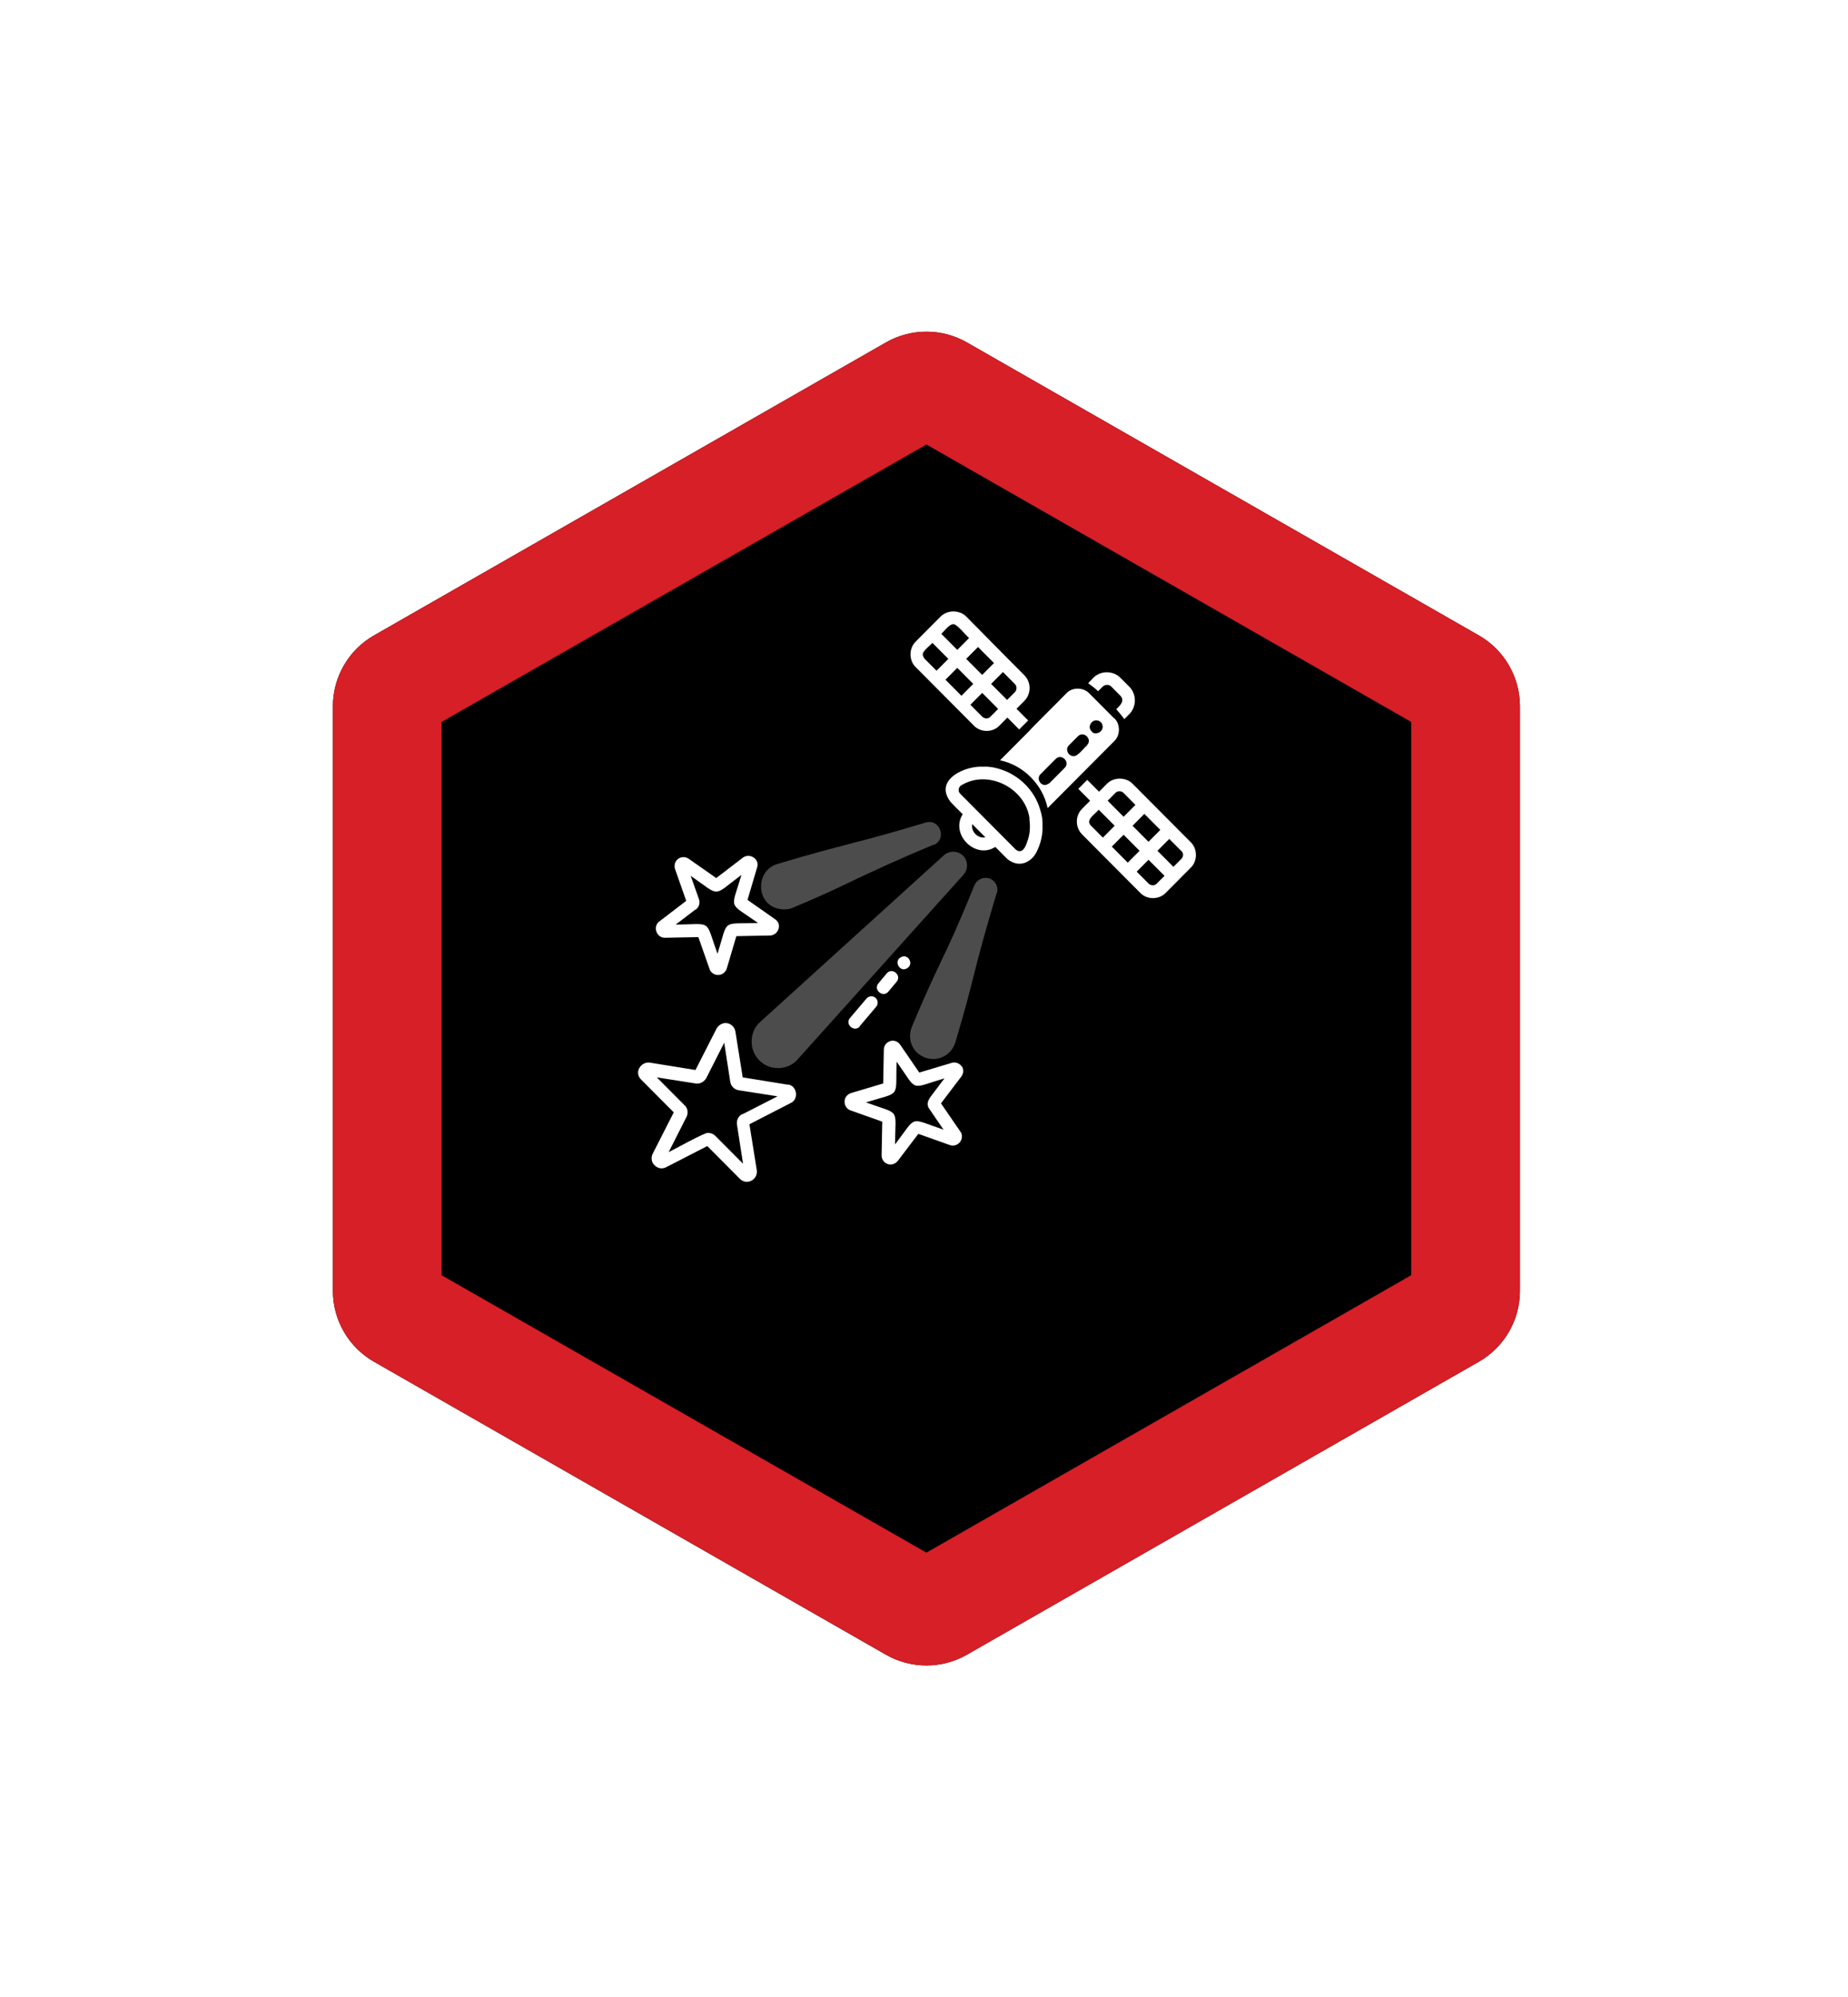 <svg width="136" height="147" viewBox="0 0 136 147" fill="none" xmlns="http://www.w3.org/2000/svg">
<g filter="url(#filter0_d_454_2738)">
<path d="M65.198 19.206C67.044 18.149 69.312 18.149 71.159 19.206L108.837 40.772C110.704 41.841 111.856 43.828 111.856 45.979V89.021C111.856 91.172 110.704 93.159 108.837 94.228L71.159 115.794C69.312 116.851 67.044 116.851 65.198 115.794L27.52 94.228C25.652 93.159 24.5 91.172 24.5 89.021V45.979C24.5 43.828 25.652 41.841 27.52 40.772L65.198 19.206Z" fill="black"/>
<path d="M67.185 22.677C67.8 22.325 68.556 22.325 69.172 22.677L106.85 44.243C107.472 44.6 107.856 45.262 107.856 45.979V89.021C107.856 89.738 107.472 90.4 106.85 90.757L69.172 112.322C68.556 112.675 67.8 112.675 67.185 112.322L29.506 90.757C28.884 90.4 28.5 89.738 28.5 89.021V45.979C28.5 45.262 28.884 44.6 29.506 44.243L67.185 22.677Z" stroke="#D61F26" stroke-width="8"/>
</g>
<g clip-path="url(#clip0_454_2738)">
<path d="M81.139 50.551C81.327 50.362 81.633 50.362 81.797 50.551L82.455 51.213C82.808 51.591 82.408 51.945 82.15 52.205C82.15 52.205 82.69 52.819 82.737 52.937L83.113 52.559C83.653 52.016 83.653 51.095 83.113 50.551L82.455 49.89C81.915 49.347 80.998 49.347 80.458 49.89L80.082 50.291C80.082 50.291 80.599 50.646 80.81 50.882L81.116 50.575L81.139 50.551Z" fill="white"/>
<path d="M81.985 52.867L80.152 51.024C79.706 50.575 78.907 50.575 78.484 51.024C78.131 51.402 75.923 53.575 75.735 53.812L73.597 55.961C75.312 56.316 76.745 57.756 77.097 59.481L82.008 54.544C82.455 54.119 82.455 53.292 82.008 52.867H81.985ZM78.343 56.528L77.239 57.638C77.239 57.638 77.027 57.78 76.91 57.78C76.51 57.78 76.275 57.26 76.581 56.977L77.685 55.867C78.131 55.418 78.789 56.103 78.343 56.528ZM80.011 54.851C79.799 55.016 79.306 55.701 79.001 55.654C78.601 55.654 78.366 55.134 78.672 54.851L79.33 54.19C79.753 53.764 80.434 54.426 79.987 54.851H80.011ZM80.927 53.906C80.927 53.906 80.692 54.001 80.575 53.977C80.481 53.977 80.387 53.906 80.34 53.835C79.964 53.481 80.387 52.867 80.857 53.056C81.209 53.197 81.256 53.693 80.927 53.882V53.906Z" fill="white"/>
<path d="M76.722 60.568C76.722 60.237 76.652 59.93 76.558 59.623C76.158 58.182 74.984 57.024 73.55 56.599C73.174 56.481 72.775 56.41 72.376 56.434C71.036 56.339 68.757 57.379 69.909 58.961C69.909 59.008 70.801 59.883 70.848 59.93C69.909 61.418 71.788 63.284 73.245 62.339C73.315 62.386 74.161 63.284 74.208 63.284C74.279 63.331 74.326 63.379 74.396 63.402C75.171 63.851 76.017 63.379 76.346 62.575C76.605 62.032 76.746 61.394 76.722 60.78C76.722 60.78 76.722 60.615 76.722 60.544V60.568ZM72.516 61.63C71.976 61.749 71.436 61.205 71.553 60.662L72.516 61.63ZM75.594 61.961C75.477 62.339 75.219 62.906 74.749 62.528L71.788 59.552L70.66 58.418C70.496 58.253 70.519 57.969 70.707 57.827C72.634 56.599 75.406 57.946 75.759 60.19C75.759 60.213 75.759 60.237 75.759 60.284C75.759 60.284 75.759 60.308 75.759 60.331C75.829 60.851 75.806 61.418 75.594 61.961Z" fill="white"/>
<path d="M87.624 61.984L83.348 57.684C82.855 57.188 81.962 57.188 81.468 57.684L80.881 58.275L80.012 57.401L79.354 58.062C79.518 58.228 80.035 58.748 80.223 58.937L79.636 59.527C79.119 60.047 79.119 60.897 79.636 61.417C80.435 62.22 83.066 64.866 83.912 65.716C84.405 66.236 85.298 66.236 85.792 65.716L87.624 63.873C88.141 63.377 88.141 62.48 87.624 61.984ZM85.392 61.086L84.523 61.96L83.348 60.779L84.217 59.905L85.392 61.086ZM82.103 58.346C82.244 58.204 82.526 58.204 82.667 58.346L83.559 59.244L82.69 60.118L81.515 58.937L82.103 58.346ZM80.27 60.755C79.871 60.33 80.599 59.929 80.858 59.598L82.032 60.779L81.163 61.653L80.27 60.755ZM81.821 62.315L82.69 61.441L83.865 62.622L82.996 63.496L81.821 62.315ZM85.11 65.055C84.969 65.196 84.711 65.196 84.546 65.055L83.653 64.157L84.523 63.283L85.698 64.464L85.11 65.055ZM86.943 63.212L86.356 63.803L85.181 62.622L86.05 61.748L86.943 62.645C87.107 62.787 87.107 63.047 86.943 63.212Z" fill="white"/>
<path d="M74.796 52.181L75.383 51.59C75.9 51.071 75.9 50.22 75.383 49.701L74.161 48.472L71.107 45.378C70.613 44.882 69.721 44.882 69.227 45.378L67.394 47.22C66.878 47.717 66.878 48.614 67.394 49.11L71.671 53.409C72.164 53.929 73.057 53.929 73.55 53.409L74.138 52.819L75.007 53.693L75.665 53.031L74.796 52.157V52.181ZM73.151 48.803L72.282 49.677L71.107 48.496L71.976 47.622L73.151 48.803ZM70.144 45.945C70.379 45.874 71.06 46.748 71.318 46.961L70.449 47.835L69.274 46.654C69.439 46.512 69.885 45.921 70.144 45.945ZM68.029 48.472C68.029 48.472 67.911 48.307 67.911 48.189C67.864 47.929 68.475 47.504 68.616 47.315L69.791 48.496L68.922 49.37L68.029 48.472ZM69.58 50.031L70.449 49.157L71.624 50.339L70.754 51.213L69.58 50.031ZM72.869 52.772C72.728 52.913 72.47 52.913 72.305 52.772L71.412 51.874L72.282 51L73.456 52.181L72.869 52.772ZM74.114 51.52L72.939 50.339L73.809 49.465L74.702 50.362C74.843 50.528 74.843 50.764 74.702 50.929L74.114 51.52Z" fill="white"/>
<path d="M58.019 79.844L54.659 79.301L54.119 75.923C54.072 75.616 53.813 75.356 53.508 75.309C53.203 75.261 52.897 75.427 52.733 75.71L51.182 78.758L47.822 78.214C47.517 78.167 47.211 78.332 47.047 78.616C46.882 78.899 46.953 79.254 47.188 79.466L49.584 81.876L48.033 84.923C47.892 85.206 47.94 85.561 48.175 85.773C48.409 86.01 48.738 86.057 49.02 85.915L52.051 84.356L54.448 86.766C54.683 87.002 55.012 87.049 55.294 86.907C55.576 86.766 55.74 86.458 55.693 86.128L55.153 82.75L58.184 81.191C58.818 80.907 58.654 79.891 57.972 79.821L58.019 79.844ZM54.636 81.994C54.354 82.136 54.189 82.443 54.236 82.773L54.683 85.655L52.639 83.6C52.498 83.458 52.31 83.388 52.122 83.388C52.004 83.269 49.373 84.734 49.208 84.805L50.524 82.206C50.665 81.923 50.618 81.569 50.383 81.356L48.339 79.301L51.205 79.75C51.511 79.797 51.816 79.632 51.981 79.348L53.297 76.75L53.743 79.632C53.79 79.939 54.048 80.199 54.354 80.246L57.22 80.695L54.636 82.017V81.994Z" fill="white"/>
<path d="M70.895 64.395L58.7 77.978C57.995 78.805 56.633 78.828 55.881 78.049C55.105 77.293 55.129 75.923 55.951 75.214L69.461 62.954C69.861 62.6 70.472 62.6 70.871 62.978C71.247 63.356 71.27 63.994 70.895 64.395Z" fill="white" fill-opacity="0.3"/>
<path d="M70.777 78.496C70.613 78.26 70.307 78.142 70.025 78.237L67.652 78.945L66.243 76.89C66.078 76.654 65.773 76.536 65.514 76.63C65.232 76.725 65.044 76.961 65.044 77.268L64.997 79.748L62.624 80.457C62.342 80.552 62.154 80.788 62.154 81.095C62.154 81.378 62.319 81.638 62.601 81.733L64.927 82.559L64.88 85.04C64.88 85.323 65.044 85.583 65.326 85.677C65.585 85.772 65.89 85.677 66.078 85.441L67.582 83.457L69.908 84.284C70.19 84.378 70.472 84.284 70.66 84.048C70.824 83.811 70.848 83.504 70.66 83.268L69.25 81.213L70.754 79.229C70.918 78.993 70.942 78.685 70.754 78.449L70.777 78.496ZM68.404 80.859C68.24 81.095 68.216 81.402 68.404 81.638L69.438 83.15C66.83 82.276 67.535 82.063 65.867 84.237C65.89 81.473 66.313 82.087 63.728 81.142C66.36 80.315 65.89 80.906 65.984 78.142C67.582 80.386 66.877 80.15 69.508 79.37L68.404 80.835V80.859Z" fill="white"/>
<path d="M73.338 65.765C72.469 68.671 72.069 70.183 71.693 71.671C71.364 72.994 71.012 74.364 70.307 76.726C70.166 77.175 69.861 77.553 69.438 77.765C68.592 78.214 67.488 77.812 67.112 76.939C66.924 76.513 66.924 76.017 67.112 75.568C68.052 73.301 68.662 72.025 69.25 70.773C69.908 69.403 70.566 67.986 71.717 65.151C71.905 64.726 72.375 64.513 72.821 64.655C73.267 64.82 73.502 65.293 73.362 65.742L73.338 65.765Z" fill="white" fill-opacity="0.3"/>
<path d="M48.927 69.024L51.394 68.976L52.216 71.315C52.31 71.599 52.569 71.764 52.85 71.764C53.133 71.764 53.391 71.575 53.485 71.291L54.19 68.906L56.657 68.858C56.939 68.858 57.197 68.669 57.291 68.386C57.385 68.102 57.291 67.819 57.033 67.654L55.012 66.236L55.717 63.85C55.811 63.567 55.717 63.283 55.459 63.118C55.224 62.953 54.918 62.953 54.683 63.118L52.71 64.63L50.689 63.213C50.454 63.047 50.125 63.047 49.914 63.213C49.679 63.378 49.585 63.685 49.679 63.968L50.501 66.307L48.527 67.819C48.01 68.197 48.316 69.047 48.95 69.024H48.927ZM51.206 66.945C51.441 66.78 51.535 66.472 51.441 66.189L50.83 64.465C53.086 66.024 52.381 66.024 54.566 64.394C53.79 67.039 53.555 66.354 55.788 67.937C53.038 68.031 53.626 67.583 52.803 70.205C51.864 67.606 52.475 68.031 49.726 68.055L51.182 66.945H51.206Z" fill="white"/>
<path d="M68.709 62.174C65.913 63.332 64.504 64.017 63.117 64.654C61.895 65.245 60.627 65.859 58.371 66.804C57.948 66.993 57.455 66.969 57.008 66.804C55.575 66.213 55.716 64.017 57.22 63.591C62.342 62.056 62.718 62.174 68.122 60.544C69.179 60.237 69.72 61.773 68.709 62.198V62.174Z" fill="white" fill-opacity="0.3"/>
<path d="M63.258 75.545L64.48 74.104C64.645 73.915 64.621 73.608 64.433 73.443C64.245 73.277 63.94 73.301 63.775 73.49L62.553 74.931C62.154 75.403 62.883 76.017 63.282 75.545H63.258Z" fill="white"/>
<path d="M65.374 72.993L65.985 72.261C66.384 71.788 65.656 71.174 65.256 71.646L64.645 72.379C64.246 72.851 64.974 73.465 65.374 72.993Z" fill="white"/>
<path d="M66.877 71.173C67.159 70.866 66.877 70.346 66.477 70.394C65.608 70.583 66.242 71.787 66.877 71.173Z" fill="white"/>
</g>
<defs>
<filter id="filter0_d_454_2738" x="0.5" y="0.414" width="135.356" height="146.172" filterUnits="userSpaceOnUse" color-interpolation-filters="sRGB">
<feFlood flood-opacity="0" result="BackgroundImageFix"/>
<feColorMatrix in="SourceAlpha" type="matrix" values="0 0 0 0 0 0 0 0 0 0 0 0 0 0 0 0 0 0 127 0" result="hardAlpha"/>
<feOffset dy="6"/>
<feGaussianBlur stdDeviation="12"/>
<feComposite in2="hardAlpha" operator="out"/>
<feColorMatrix type="matrix" values="0 0 0 0 1 0 0 0 0 0.425 0 0 0 0 0.425 0 0 0 0.45 0"/>
<feBlend mode="normal" in2="BackgroundImageFix" result="effect1_dropShadow_454_2738"/>
<feBlend mode="normal" in="SourceGraphic" in2="effect1_dropShadow_454_2738" result="shape"/>
</filter>
<clipPath id="clip0_454_2738">
<rect width="41" height="42" fill="white" transform="translate(47 45)"/>
</clipPath>
</defs>
</svg>
